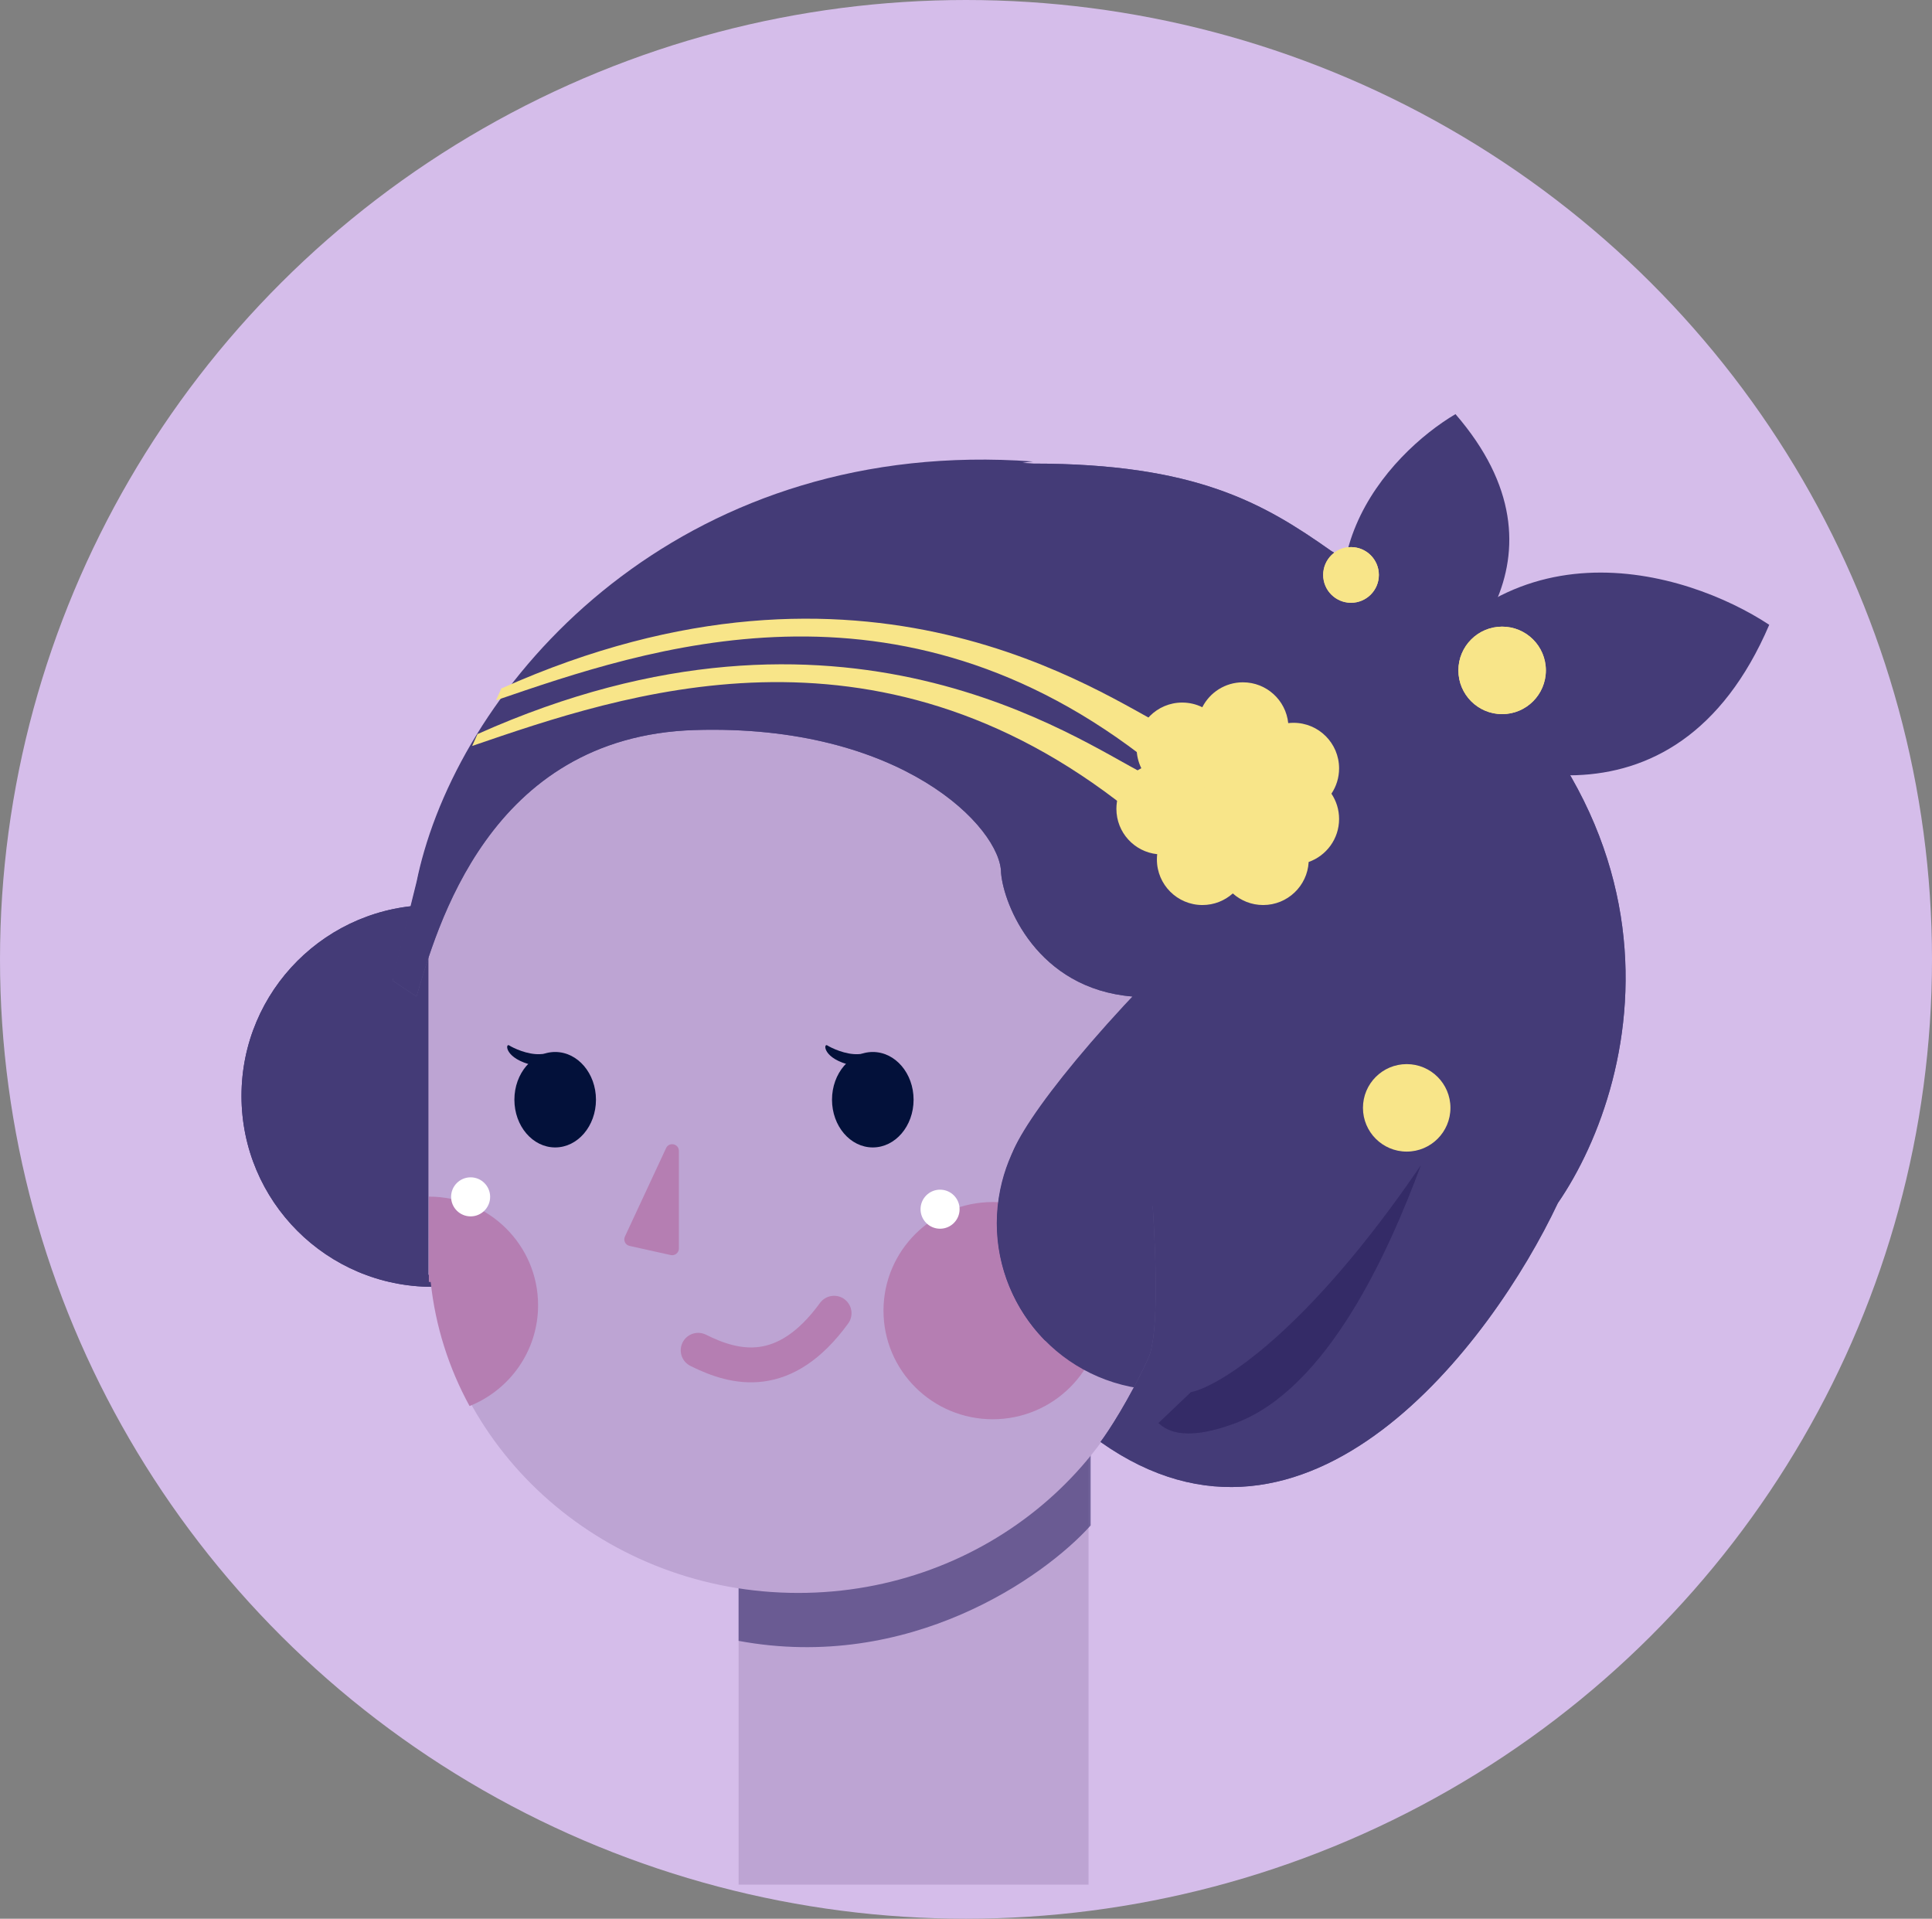 <svg width="144" height="143" viewBox="0 0 144 143" fill="none" xmlns="http://www.w3.org/2000/svg">
<rect x="0" y="0" width="144" height="143" fill="#808080" stroke="none"/>
<ellipse cx="72" cy="71.5" rx="72" ry="71.5" fill="#D5BDEA"/>
<path d="M55.051 107.262H81.135V140.459H55.051V107.262Z" fill="#BDA4D3"/>
<path d="M81.29 113.692C77.838 117.541 67.756 124.651 55.051 122.292V117.132C57.352 117.459 63.153 117.918 67.94 117.132C72.728 116.345 78.835 109.924 81.29 106.811V113.692Z" fill="#443B77" fill-opacity="0.69"/>
<circle cx="32.227" cy="81.678" r="14.227" fill="#443B77"/>
<circle cx="32.227" cy="81.678" r="14.227" fill="#443B77"/>
<circle cx="39.638" cy="81.961" r="3.557" fill="#8E7EB1"/>
<circle cx="64.536" cy="81.961" r="3.557" fill="#8E7EB1"/>
<rect x="47.548" y="81.368" width="2.62" height="14.329" rx="1.31" transform="rotate(3.188 47.548 81.368)" fill="#B57EB2"/>
<path fill-rule="evenodd" clip-rule="evenodd" d="M87.064 61.217H77.322C77.119 61.043 76.908 60.866 76.69 60.686C59.267 46.312 43.844 54.174 36.852 61.217H36.199C36.28 61.127 36.361 61.042 36.441 60.964C36.268 61.058 36.078 61.142 35.875 61.217H36.199C34.534 63.067 32.743 67.311 31.933 69.578L31.933 69.575V69.564L31.931 69.567L31.933 69.575V92.235L31.932 92.339L31.933 92.444V95.007H32.072C33.469 108.323 45.215 118.719 59.498 118.719C73.402 118.719 84.902 108.868 86.792 96.061C87.363 96.148 87.949 96.193 88.546 96.193C94.603 96.193 99.513 91.548 99.513 85.819C99.513 80.089 94.603 75.444 88.546 75.444C88.043 75.444 87.549 75.476 87.064 75.538V61.217ZM37.144 60.443C37.3 60.278 37.417 60.101 37.487 59.914C37.743 60.063 37.714 60.223 37.268 60.39C37.227 60.405 37.186 60.423 37.144 60.443Z" fill="#BDA4D3"/>
<ellipse cx="73.992" cy="97.681" rx="8.142" ry="8.094" fill="#B57EB2"/>
<path fill-rule="evenodd" clip-rule="evenodd" d="M34.998 104.79C37.992 103.594 40.106 100.681 40.106 97.276C40.106 92.806 36.461 89.183 31.965 89.182V92.776C31.965 92.83 31.965 92.885 31.965 92.94C31.965 92.995 31.965 93.049 31.965 93.104V95.542H32.101C32.45 98.85 33.458 101.972 34.998 104.79Z" fill="#B57EB2"/>
<path d="M52.038 100.636C54.8 102.018 58.483 102.938 62.167 97.874" stroke="#B57EB2" stroke-width="2.6" stroke-linecap="round" stroke-linejoin="round"/>
<circle cx="70.067" cy="90.12" r="1.455" fill="white"/>
<circle cx="35.077" cy="89.2" r="1.455" fill="white"/>
<path d="M61.661 77.912C61.953 78.098 63.016 78.614 63.964 78.565C65.967 78.386 65.692 79.899 63.497 79.406C61.303 78.913 61.37 77.725 61.661 77.912Z" fill="#03113A"/>
<path d="M37.949 77.912C38.24 78.099 39.303 78.614 40.252 78.565C42.254 78.387 41.979 79.9 39.785 79.407C37.59 78.914 37.657 77.725 37.949 77.912Z" fill="#03113A"/>
<ellipse cx="41.38" cy="81.96" rx="3.04" ry="3.557" fill="#03113A"/>
<ellipse cx="65.053" cy="81.96" rx="3.04" ry="3.557" fill="#03113A"/>
<path d="M46.578 92.157L49.647 85.566C49.872 85.081 50.6 85.242 50.6 85.777V93.05C50.6 93.37 50.304 93.607 49.991 93.538L46.923 92.856C46.611 92.787 46.444 92.447 46.578 92.157Z" fill="#B57EB2"/>
<path fill-rule="evenodd" clip-rule="evenodd" d="M86.554 78.704C80.841 78.787 75.75 82.82 74.552 88.648C73.168 95.382 77.505 101.964 84.239 103.349C90.974 104.733 97.556 100.396 98.94 93.662C99.43 91.279 99.204 88.917 98.409 86.796C102.518 86.112 105.979 82.973 106.868 78.649C108.022 73.037 104.408 67.552 98.796 66.398C93.183 65.244 87.698 68.858 86.545 74.471C86.248 75.914 86.267 77.349 86.554 78.704Z" fill="#443B77"/>
<path d="M94.425 100.904C96.29 100.077 101.04 92.278 106.1 80.911L92.717 70.941L78.761 89.275L94.425 100.904Z" fill="#443B77"/>
<path d="M75.26 86.675C75.408 84.641 80.844 77.395 89.831 68.791L99.789 76.285L85.219 94.169L75.26 86.675Z" fill="#443B77"/>
<path d="M51.79 54.409C36.377 54.884 32.524 69.329 31.042 74.269L29.263 73.083L31.057 65.847C31.208 65.108 31.394 64.357 31.615 63.598C35.683 49.601 51.557 32.701 76.985 34.55C89.138 34.55 94.177 37.5 99.216 41.057C127.908 57.882 122.434 80.475 116.111 89.668C111.171 100.145 97.437 118.374 82.024 107.466C82.617 106.676 84.158 104.324 85.581 101.241C87.004 98.159 85.383 81.975 84.395 74.269C77.282 73.676 74.811 67.437 74.614 65.066C74.614 61.707 67.203 53.935 51.79 54.409Z" fill="#60578E"/>
<path d="M75.549 85.776C75.116 86.678 74.785 87.647 74.575 88.671C73.706 92.895 75.089 97.06 77.903 99.919L103.091 68.385C101.875 67.44 100.429 66.752 98.818 66.421C95.174 65.671 91.583 66.933 89.197 69.447C81.633 76.774 76.718 83.029 75.549 85.776Z" fill="#443B77"/>
<path d="M51.79 54.409C36.377 54.884 32.524 69.329 31.042 74.269L29.263 73.083L31.057 65.847C31.208 65.108 31.394 64.357 31.615 63.598C35.683 49.601 51.557 32.701 76.985 34.55C89.138 34.55 94.177 37.5 99.216 41.057C127.908 57.882 122.434 80.475 116.111 89.668C111.171 100.145 97.437 118.374 82.024 107.466C82.617 106.676 84.158 104.324 85.581 101.241C87.004 98.159 85.383 81.975 84.395 74.269C77.282 73.676 74.811 67.437 74.614 65.066C74.614 61.707 67.203 53.935 51.79 54.409Z" fill="#443B77"/>
<path d="M51.79 54.252C36.377 54.726 32.524 69.171 31.042 74.111L29.263 72.926L31.057 65.69C31.208 64.951 31.394 64.2 31.615 63.441C35.683 49.444 51.557 32.544 76.985 34.393C68.317 35.209 55.051 49.411 51.79 54.252Z" fill="#443B77"/>
<path d="M105.907 86.839C97.435 99.27 90.944 103.299 88.757 103.759L86.34 106.061C86.762 106.406 87.948 107.616 92.095 106.061C98.931 103.497 103.49 93.362 105.907 86.839Z" fill="#342B67"/>
<path d="M108.483 30.864C103.47 33.832 95.437 42.472 103.404 53.287C108.931 50.244 117.683 41.499 108.483 30.864Z" fill="#443B77"/>
<path d="M131.869 46.566C125.699 42.491 111.377 38.115 103.452 53.213C109.993 57.833 124.833 62.973 131.869 46.566Z" fill="#443B77"/>
<circle cx="111.96" cy="49.963" r="3.26" fill="#F8E589"/>
<circle cx="100.697" cy="42.849" r="2.075" fill="#F8E589"/>
<circle cx="91.805" cy="58.855" r="3.26" fill="#F8E589"/>
<path d="M84.099 60.336C65.129 45.22 46.455 51.741 35.192 55.594L35.607 54.67V54.705C62.757 42.552 80.344 55.199 85.284 57.669L84.099 60.336Z" fill="#F8E589"/>
<path d="M85.877 56.937C66.907 41.82 48.234 48.341 36.97 52.194L37.385 51.271V51.305C64.536 39.153 82.123 51.799 87.063 54.269L85.877 56.937Z" fill="#F8E589"/>
<circle cx="111.96" cy="49.963" r="3.26" fill="#F8E589"/>
<circle cx="104.847" cy="82.567" r="3.26" fill="#F8E589"/>
<circle cx="100.697" cy="42.849" r="2.075" fill="#F8E589"/>
<path fill-rule="evenodd" clip-rule="evenodd" d="M93.036 57.62C92.906 57.635 92.774 57.643 92.641 57.643C92.102 57.643 91.593 57.518 91.141 57.295C90.815 57.935 90.292 58.458 89.652 58.784C89.875 59.236 90 59.745 90 60.284C90 60.417 89.992 60.549 89.977 60.679C90.707 60.755 91.368 61.062 91.886 61.525C92.214 61.232 92.599 61.001 93.023 60.852C93.057 60.225 93.261 59.643 93.59 59.152C93.29 58.705 93.095 58.183 93.036 57.62ZM96.017 53.893C95.84 52.185 94.396 50.852 92.641 50.852C91.319 50.852 90.174 51.607 89.613 52.709C89.161 52.486 88.652 52.361 88.114 52.361C86.239 52.361 84.718 53.881 84.718 55.757C84.718 56.295 84.844 56.804 85.067 57.256C83.965 57.817 83.21 58.962 83.21 60.284C83.21 62.039 84.542 63.483 86.251 63.661C86.235 63.79 86.228 63.922 86.228 64.056C86.228 65.931 87.748 67.451 89.623 67.451C90.492 67.451 91.285 67.124 91.886 66.587C92.487 67.124 93.28 67.451 94.15 67.451C95.962 67.451 97.444 66.03 97.54 64.242C98.861 63.777 99.808 62.518 99.808 61.038C99.808 60.34 99.598 59.691 99.237 59.152C99.598 58.612 99.808 57.964 99.808 57.266C99.808 55.391 98.288 53.87 96.413 53.87C96.279 53.87 96.147 53.878 96.017 53.893Z" fill="#F8E589"/>
</svg>
